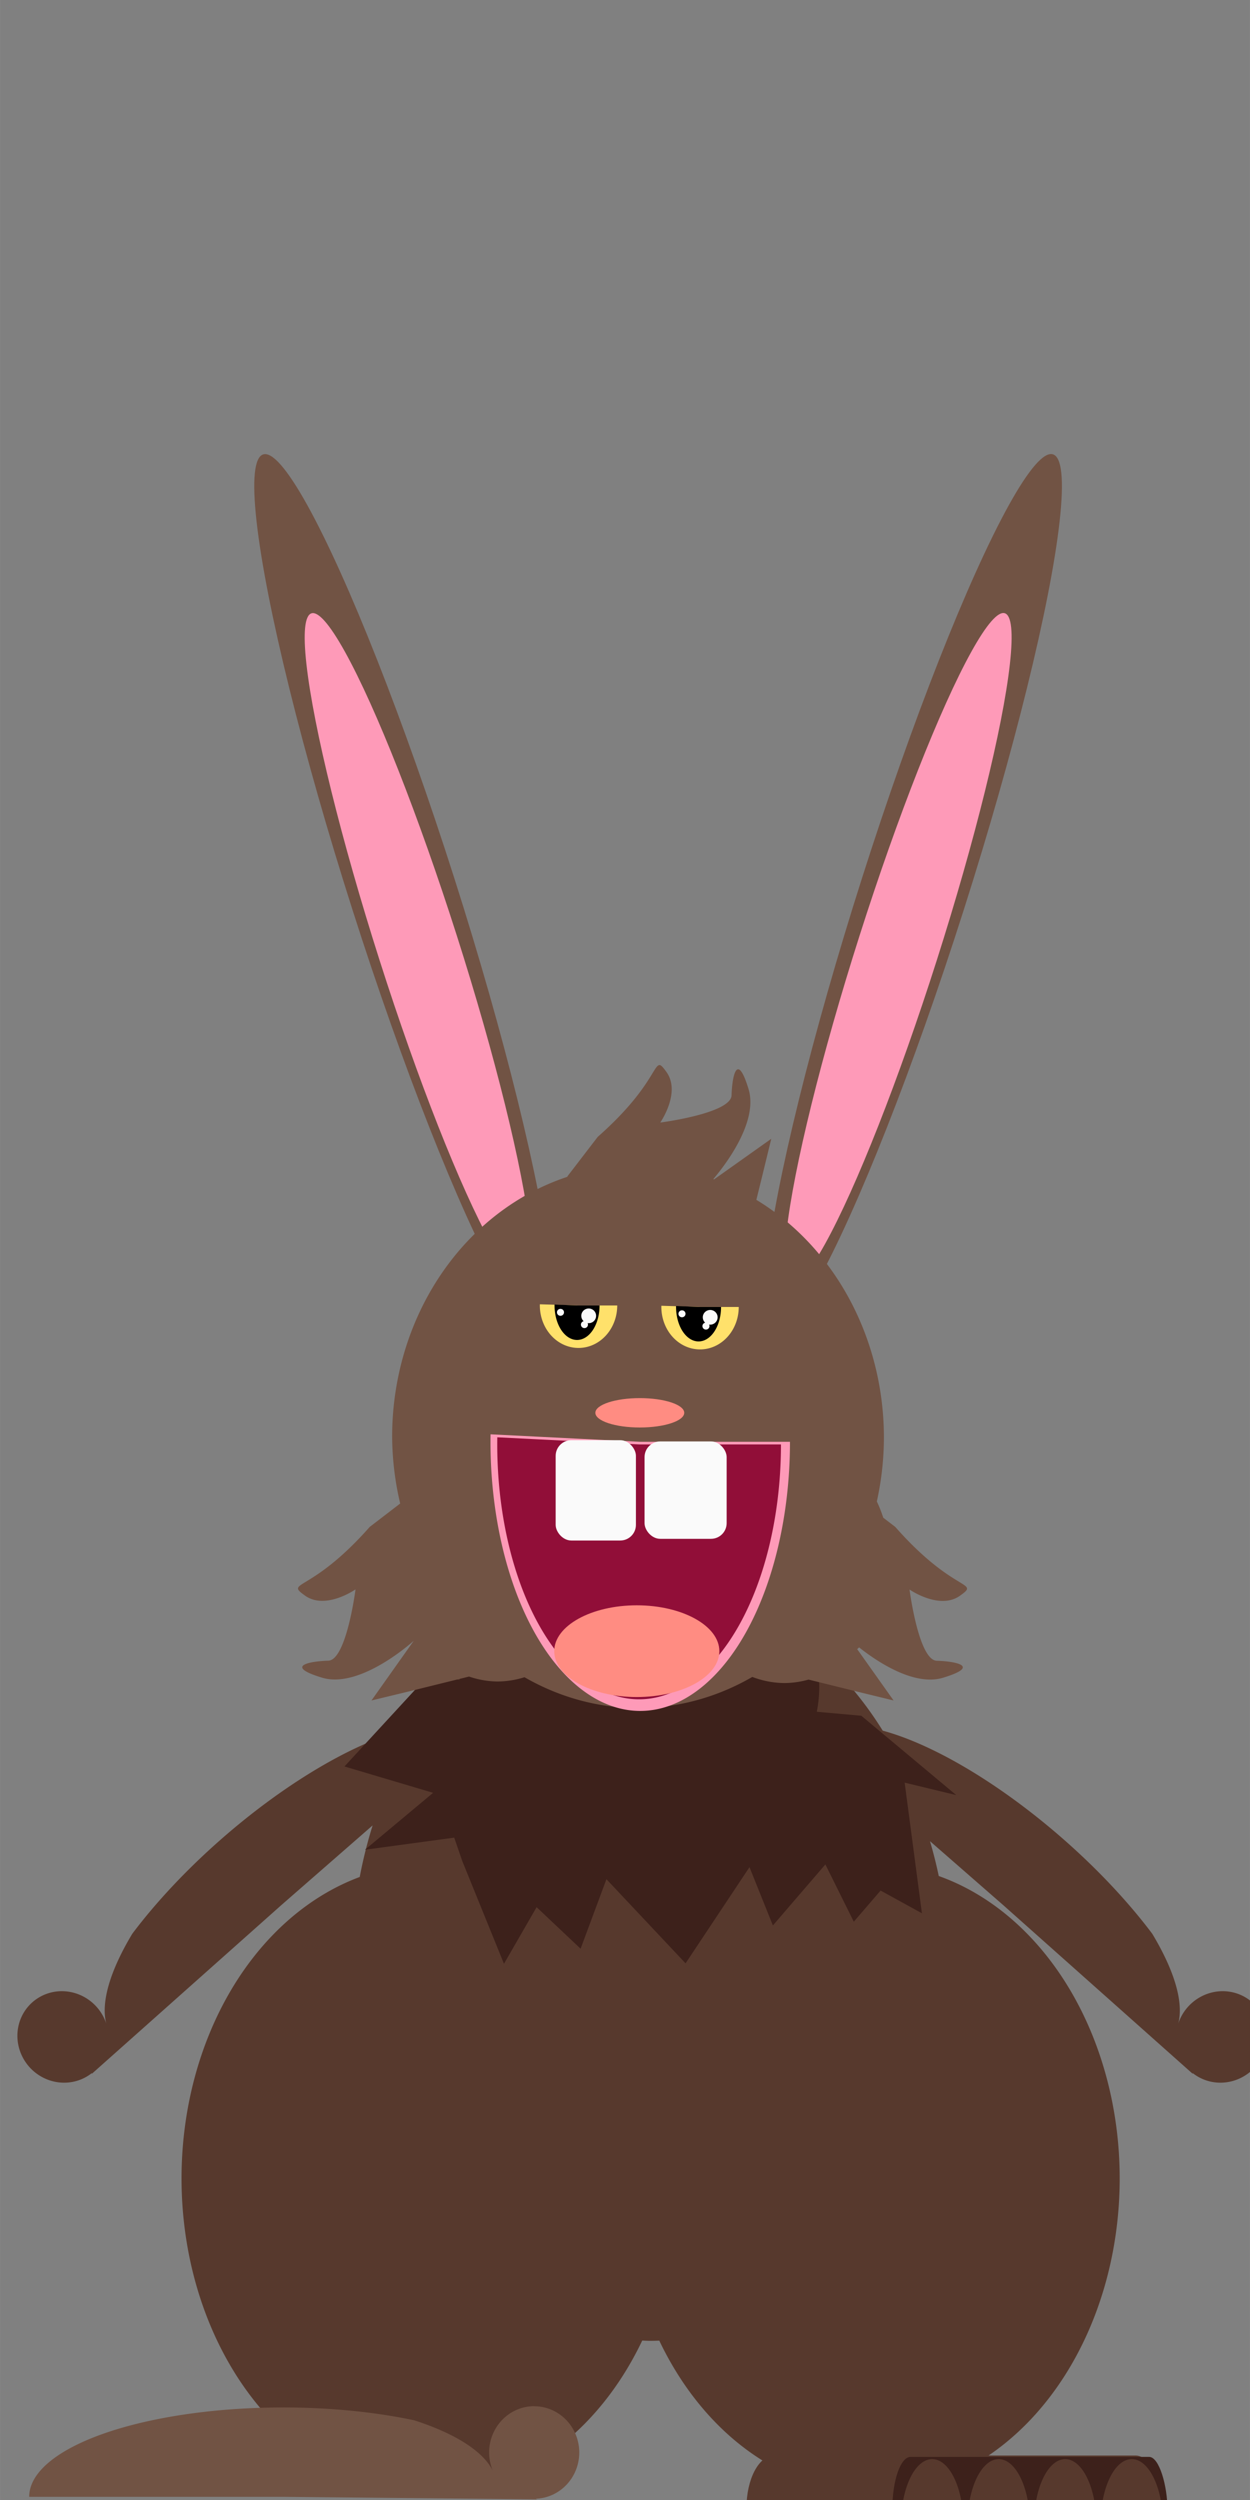 <?xml version="1.0" encoding="UTF-8" standalone="no"?>
<!-- Created with Inkscape (http://www.inkscape.org/) -->

<svg
   width="64"
   height="128"
   viewBox="0 0 16.933 33.867"
   version="1.1"
   id="svg12297"
   inkscape:version="1.1 (c4e8f9ed74, 2021-05-24)"
   sodipodi:docname="rat.svg"
   inkscape:export-filename="/home/israel/programming/rs/rust_hero/assets/enemies/rat.png"
   inkscape:export-xdpi="96"
   inkscape:export-ydpi="96"
   xmlns:inkscape="http://www.inkscape.org/namespaces/inkscape"
   xmlns:sodipodi="http://sodipodi.sourceforge.net/DTD/sodipodi-0.dtd"
   xmlns="http://www.w3.org/2000/svg"
   xmlns:svg="http://www.w3.org/2000/svg">
  <rect x="0" y="0" width="16.933" height="33.867" fill="#808080" stroke="none"/>
  <sodipodi:namedview
     id="namedview12299"
     pagecolor="#ffffff"
     bordercolor="#666666"
     borderopacity="1.0"
     inkscape:pageshadow="2"
     inkscape:pageopacity="0.0"
     inkscape:pagecheckerboard="0"
     inkscape:document-units="px"
     showgrid="false"
     units="px"
     width="64px"
     inkscape:zoom="16.254777"
     inkscape:cx="46.817006"
     inkscape:cy="122.82543"
     inkscape:window-width="1366"
     inkscape:window-height="699"
     inkscape:window-x="0"
     inkscape:window-y="40"
     inkscape:window-maximized="1"
     inkscape:current-layer="layer1"
     inkscape:snap-global="false" />
  <defs
     id="defs12294" />
  <g
     inkscape:label="Layer 1"
     inkscape:groupmode="layer"
     id="layer1">
    <rect
       style="fill:#57392d;fill-opacity:1;stroke:none;stroke-width:2.987;stroke-linecap:round;stroke-linejoin:round;paint-order:fill markers stroke"
       id="rect23529"
       width="5.646"
       height="1.425"
       x="10.112"
       y="33.264"
       ry="0.712"
       rx="0.376" />
    <path
       id="path22302"
       style="fill:#57392d;stroke-width:7.46;stroke-linecap:round;stroke-linejoin:round;paint-order:fill markers stroke"
       inkscape:transform-center-x="4.1615977"
       inkscape:transform-center-y="3.5093756"
       d="M 8.798,21.497 A 4.034,5.108 0 0 0 5.661,23.396 1.211,3.439 48.894 0 0 4.392,23.905 1.211,3.439 48.894 0 0 1.792,26.196 1.211,3.439 48.894 0 0 1.44,27.415 0.627,0.611 48.894 0 0 1.314,27.193 0.627,0.611 48.894 0 0 0.441,27.122 a 0.627,0.611 48.894 0 0 -0.048,0.874 0.627,0.611 48.894 0 0 0.853,0.086 1.211,3.439 48.894 0 0 -0.004,0.013 l 2.568,-2.286 1.238,-1.081 a 4.034,5.108 0 0 0 -0.175,0.699 3.361,4.256 0 0 0 -2.414,4.084 3.361,4.256 0 0 0 3.361,4.256 3.361,4.256 0 0 0 2.88,-2.06 4.034,5.108 0 0 0 0.097,0.004 4.034,5.108 0 0 0 0.134,-0.003 3.361,4.256 0 0 0 2.876,2.059 3.361,4.256 0 0 0 3.361,-4.256 3.361,4.256 0 0 0 -2.451,-4.097 4.034,5.108 0 0 0 -0.119,-0.472 l 0.993,0.867 2.568,2.286 a 3.439,1.211 41.106 0 0 -0.004,-0.013 0.611,0.627 41.106 0 0 0.853,-0.086 0.611,0.627 41.106 0 0 -0.048,-0.874 0.611,0.627 41.106 0 0 -0.873,0.071 0.611,0.627 41.106 0 0 -0.126,0.221 3.439,1.211 41.106 0 0 -0.352,-1.218 3.439,1.211 41.106 0 0 -2.601,-2.292 3.439,1.211 41.106 0 0 -1.05,-0.459 4.034,5.108 0 0 0 -3.163,-1.948 z" />
    <ellipse
       style="fill:#715344;stroke-width:1.198;stroke-linecap:round;stroke-linejoin:round;paint-order:fill markers stroke"
       id="ellipse21571"
       cx="15.46"
       cy="7.781"
       rx="0.722"
       ry="6.248"
       inkscape:transform-center-x="3.2582667"
       inkscape:transform-center-y="-10.392348"
       transform="rotate(17.677)" />
    <ellipse
       style="fill:#fe9ab8;stroke-width:0.912;stroke-linecap:round;stroke-linejoin:round;paint-order:fill markers stroke"
       id="ellipse21573"
       cx="15.492"
       cy="8.539"
       rx="0.549"
       ry="4.757"
       inkscape:transform-center-x="2.4807113"
       inkscape:transform-center-y="-7.9123094"
       transform="rotate(17.677)" />
    <ellipse
       style="fill:#715344;stroke-width:1.198;stroke-linecap:round;stroke-linejoin:round;paint-order:fill markers stroke"
       id="ellipse20520"
       cx="-1.525"
       cy="13.194"
       rx="0.722"
       ry="6.248"
       inkscape:transform-center-x="3.2582667"
       inkscape:transform-center-y="-10.392348"
       transform="matrix(-0.953,0.304,0.304,0.953,0,0)" />
    <ellipse
       style="fill:#fe9ab8;stroke-width:0.912;stroke-linecap:round;stroke-linejoin:round;paint-order:fill markers stroke"
       id="ellipse21343"
       cx="-1.494"
       cy="13.952"
       rx="0.549"
       ry="4.757"
       inkscape:transform-center-x="2.4807113"
       inkscape:transform-center-y="-7.9123094"
       transform="matrix(-0.953,0.304,0.304,0.953,0,0)" />
    <ellipse
       style="fill:#3d211b;stroke-width:1.256;stroke-linecap:round;stroke-linejoin:round;paint-order:fill markers stroke"
       id="ellipse20498"
       cx="8.66"
       cy="22.852"
       rx="2.438"
       ry="2.034" />
    <path
       style="fill:#3d211b;fill-opacity:1;stroke:none;stroke-width:0.164px;stroke-linecap:butt;stroke-linejoin:miter;stroke-opacity:1"
       d="m 6.262,25.211 0.565,1.392 0.442,-0.767 0.596,0.563 0.35,-0.942 1.072,1.14 0.866,-1.303 0.317,0.79 0.711,-0.827 0.385,0.776 0.363,-0.422 0.56,0.308 -0.234,-1.77 0.699,0.169 -1.286,-1.075 -5.884,-0.527 -1.118,1.214 1.201,0.357 -0.923,0.771 1.209,-0.164 z"
       id="path22339" />
    <path
       id="path19915"
       style="fill:#715344;stroke-width:1.974;stroke-linecap:round;stroke-linejoin:round;paint-order:fill markers stroke"
       d="m 8.931,14.429 c -0.079,0.006 -0.139,0.359 -0.834,0.972 l -0.413,0.538 0.005,0.002 a 3.331,3.676 0 0 0 -2.377,3.521 3.331,3.676 0 0 0 0.109,0.906 l -0.412,0.316 c -0.801,0.907 -1.157,0.73 -0.878,0.931 0.279,0.2 0.685,-0.084 0.685,-0.084 0,0 -0.123,0.959 -0.369,0.966 -0.246,0.007 -0.608,0.071 -0.085,0.23 0.523,0.159 1.243,-0.5 1.243,-0.5 l -0.573,0.809 0.509,-0.123 0.813,-0.201 a 1.425,1.658 0 0 0 0.377,0.067 1.425,1.658 0 0 0 0.374,-0.058 3.331,3.676 0 0 0 1.538,0.418 3.331,3.676 0 0 0 1.548,-0.422 1.425,1.658 0 0 0 0.441,0.083 1.425,1.658 0 0 0 0.321,-0.047 l 0.643,0.159 0.509,0.124 -0.493,-0.695 a 1.425,1.658 0 0 0 0.026,-0.024 c 0.219,0.174 0.736,0.533 1.137,0.411 0.523,-0.159 0.161,-0.223 -0.085,-0.23 -0.246,-0.007 -0.369,-0.965 -0.369,-0.965 0,0 0.406,0.283 0.685,0.083 0.279,-0.2 -0.077,-0.023 -0.878,-0.931 l -0.163,-0.125 a 1.425,1.658 0 0 0 -0.087,-0.22 3.331,3.676 0 0 0 0.096,-0.875 3.331,3.676 0 0 0 -1.728,-3.211 l 0.078,-0.317 0.124,-0.51 -0.775,0.55 a 3.331,3.676 0 0 0 -0.01,-0.004 C 9.777,15.838 10.282,15.219 10.14,14.753 9.981,14.23 9.917,14.593 9.91,14.838 c -0.007,0.246 -0.966,0.369 -0.966,0.369 0,0 0.284,-0.406 0.084,-0.685 -0.047,-0.065 -0.073,-0.096 -0.097,-0.094 z" />
    <ellipse
       style="fill:#ff8c82;stroke-width:0.253;stroke-linecap:round;stroke-linejoin:round;paint-order:fill markers stroke"
       id="ellipse21092"
       cx="8.667"
       cy="19.139"
       rx="0.602"
       ry="0.199" />
    <g
       id="g21150"
       transform="matrix(0.622,0,0,0.622,3.371,12.599)">
      <path
         style="fill:#ffe16b;stroke-width:12;stroke-linecap:round;stroke-linejoin:round;paint-order:fill markers stroke"
         id="path20544"
         sodipodi:type="arc"
         sodipodi:cx="7.1799836"
         sodipodi:cy="8.1765575"
         sodipodi:rx="0.84278238"
         sodipodi:ry="0.92457747"
         sodipodi:start="0"
         sodipodi:end="3.1694481"
         sodipodi:arc-type="slice"
         d="M 8.023,8.177 A 0.843,0.925 0 0 1 7.595,8.982 0.843,0.925 0 0 1 6.745,8.969 0.843,0.925 0 0 1 6.338,8.151 l 0.842,0.026 z" />
      <path
         style="fill:#000000;stroke-width:12;stroke-linecap:round;stroke-linejoin:round;paint-order:fill markers stroke"
         id="path20568"
         sodipodi:type="arc"
         sodipodi:cx="7.1477733"
         sodipodi:cy="8.1770077"
         sodipodi:rx="0.49039629"
         sodipodi:ry="0.75063217"
         sodipodi:start="0"
         sodipodi:end="3.1694481"
         sodipodi:arc-type="slice"
         d="M 7.638,8.177 A 0.49,0.751 0 0 1 7.389,8.831 0.49,0.751 0 0 1 6.895,8.82 0.49,0.751 0 0 1 6.658,8.156 l 0.49,0.021 z" />
      <path
         id="ellipse21101"
         style="fill:#fafafa;stroke-width:0.444;stroke-linecap:round;stroke-linejoin:round;paint-order:fill markers stroke"
         d="m 27.93,31.104 a 0.609,0.604 0 0 0 -0.609,0.604 0.609,0.604 0 0 0 0.195,0.441 0.29,0.287 0 0 0 -0.225,0.281 0.29,0.287 0 0 0 0.291,0.287 0.29,0.287 0 0 0 0.289,-0.287 0.29,0.287 0 0 0 -0.029,-0.127 0.609,0.604 0 0 0 0.088,0.008 0.609,0.604 0 0 0 0.609,-0.604 0.609,0.604 0 0 0 -0.609,-0.604 z"
         transform="scale(0.265)" />
      <ellipse
         style="fill:#fafafa;stroke-width:0.056;stroke-linecap:round;stroke-linejoin:round;paint-order:fill markers stroke"
         id="ellipse21121"
         cx="6.787"
         cy="8.326"
         rx="0.077"
         ry="0.076" />
    </g>
    <g
       id="g21160"
       transform="matrix(0.622,0,0,0.622,5.017,12.619)">
      <path
         style="fill:#ffe16b;stroke-width:12;stroke-linecap:round;stroke-linejoin:round;paint-order:fill markers stroke"
         id="path21152"
         sodipodi:type="arc"
         sodipodi:cx="7.1799836"
         sodipodi:cy="8.1765575"
         sodipodi:rx="0.84278238"
         sodipodi:ry="0.92457747"
         sodipodi:start="0"
         sodipodi:end="3.1694481"
         sodipodi:arc-type="slice"
         d="M 8.023,8.177 A 0.843,0.925 0 0 1 7.595,8.982 0.843,0.925 0 0 1 6.745,8.969 0.843,0.925 0 0 1 6.338,8.151 l 0.842,0.026 z" />
      <path
         style="fill:#000000;stroke-width:12;stroke-linecap:round;stroke-linejoin:round;paint-order:fill markers stroke"
         id="path21154"
         sodipodi:type="arc"
         sodipodi:cx="7.1477733"
         sodipodi:cy="8.1770077"
         sodipodi:rx="0.49039629"
         sodipodi:ry="0.75063217"
         sodipodi:start="0"
         sodipodi:end="3.1694481"
         sodipodi:arc-type="slice"
         d="M 7.638,8.177 A 0.49,0.751 0 0 1 7.389,8.831 0.49,0.751 0 0 1 6.895,8.82 0.49,0.751 0 0 1 6.658,8.156 l 0.49,0.021 z" />
      <path
         id="path21156"
         style="fill:#fafafa;stroke-width:0.444;stroke-linecap:round;stroke-linejoin:round;paint-order:fill markers stroke"
         d="m 27.93,31.104 a 0.609,0.604 0 0 0 -0.609,0.604 0.609,0.604 0 0 0 0.195,0.441 0.29,0.287 0 0 0 -0.225,0.281 0.29,0.287 0 0 0 0.291,0.287 0.29,0.287 0 0 0 0.289,-0.287 0.29,0.287 0 0 0 -0.029,-0.127 0.609,0.604 0 0 0 0.088,0.008 0.609,0.604 0 0 0 0.609,-0.604 0.609,0.604 0 0 0 -0.609,-0.604 z"
         transform="scale(0.265)" />
      <ellipse
         style="fill:#fafafa;stroke-width:0.056;stroke-linecap:round;stroke-linejoin:round;paint-order:fill markers stroke"
         id="ellipse21158"
         cx="6.787"
         cy="8.326"
         rx="0.077"
         ry="0.076" />
    </g>
    <g
       id="g21099"
       transform="matrix(0.622,0,0,0.622,3.371,12.599)">
      <path
         style="fill:#fe9ab8;stroke-width:3.175;stroke-linecap:round;stroke-linejoin:round;paint-order:fill markers stroke"
         id="path19917"
         sodipodi:type="arc"
         sodipodi:cx="8.5233545"
         sodipodi:cy="11.145998"
         sodipodi:rx="3.2614756"
         sodipodi:ry="5.860857"
         sodipodi:start="0"
         sodipodi:end="3.169451"
         sodipodi:arc-type="slice"
         d="m 11.785,11.146 a 3.261,5.861 0 0 1 -1.657,5.103 3.261,5.861 0 0 1 -3.287,-0.082 3.261,5.861 0 0 1 -1.577,-5.184 l 3.26,0.163 z" />
      <path
         style="fill:#910e38;stroke-width:3.175;stroke-linecap:round;stroke-linejoin:round;paint-order:fill markers stroke"
         id="path20733"
         sodipodi:type="arc"
         sodipodi:cx="8.4993114"
         sodipodi:cy="11.203115"
         sodipodi:rx="3.0893242"
         sodipodi:ry="5.5515022"
         sodipodi:start="0"
         sodipodi:end="3.169451"
         sodipodi:arc-type="slice"
         d="M 11.589,11.203 A 3.089,5.552 0 0 1 10.019,16.036 3.089,5.552 0 0 1 6.905,15.958 3.089,5.552 0 0 1 5.411,11.048 l 3.088,0.155 z" />
      <rect
         style="fill:#fafafa;stroke-width:1.371;stroke-linecap:round;stroke-linejoin:round;paint-order:fill markers stroke"
         id="rect19941"
         width="1.748"
         height="2.185"
         x="6.682"
         y="11.111"
         ry="0.341" />
      <rect
         style="fill:#fafafa;stroke-width:1.371;stroke-linecap:round;stroke-linejoin:round;paint-order:fill markers stroke"
         id="rect20067"
         width="1.788"
         height="2.121"
         x="8.618"
         y="11.138"
         ry="0.341" />
      <ellipse
         style="fill:#ff8c82;stroke-width:0.98;stroke-linecap:round;stroke-linejoin:round;paint-order:fill markers stroke"
         id="ellipse20071"
         cx="8.449"
         cy="15.706"
         rx="1.798"
         ry="0.999" />
    </g>
    <path
       id="path22300"
       style="fill:#715344;stroke-width:7.46;stroke-linecap:round;stroke-linejoin:round;paint-order:fill markers stroke"
       d="m 7.236,32.597 a 0.611,0.627 0 0 1 0.611,0.627 0.611,0.627 0 0 1 -0.587,0.626 3.439,1.211 0 0 1 0.012,0.008 L 3.834,33.824 H 0.395 a 3.439,1.211 0 0 1 1.748,-1.054 3.439,1.211 0 0 1 3.467,0.017 3.439,1.211 0 0 1 1.067,0.686 0.611,0.627 0 0 1 -0.051,-0.25 0.611,0.627 0 0 1 0.611,-0.627 z" />
    <g
       id="g23674"
       transform="translate(-0.677,0.019)">
      <rect
         style="fill:#3d211b;fill-opacity:1;stroke:none;stroke-width:2.427;stroke-linecap:round;stroke-linejoin:round;paint-order:fill markers stroke"
         id="rect23634"
         width="3.727"
         height="1.425"
         x="12.765"
         y="33.264"
         ry="0.712"
         rx="0.248" />
      <path
         id="path23279"
         style="fill:#57392d;stroke-width:12;stroke-linecap:round;stroke-linejoin:round;paint-order:fill markers stroke"
         d="m 13.305,33.294 a 0.422,0.877 0 0 0 -0.422,0.877 0.422,0.877 0 0 0 0.422,0.877 0.422,0.877 0 0 0 0.422,-0.877 0.422,0.877 0 0 0 -0.422,-0.877 z m 0.901,0 a 0.422,0.877 0 0 0 -0.422,0.877 0.422,0.877 0 0 0 0.422,0.877 0.422,0.877 0 0 0 0.422,-0.877 0.422,0.877 0 0 0 -0.422,-0.877 z m 0.901,0 a 0.422,0.877 0 0 0 -0.422,0.877 0.422,0.877 0 0 0 0.422,0.877 0.422,0.877 0 0 0 0.422,-0.877 0.422,0.877 0 0 0 -0.422,-0.877 z m 0.901,0 a 0.422,0.877 0 0 0 -0.422,0.877 0.422,0.877 0 0 0 0.422,0.877 0.422,0.877 0 0 0 0.423,-0.877 0.422,0.877 0 0 0 -0.423,-0.877 z" />
    </g>
  </g>
</svg>
